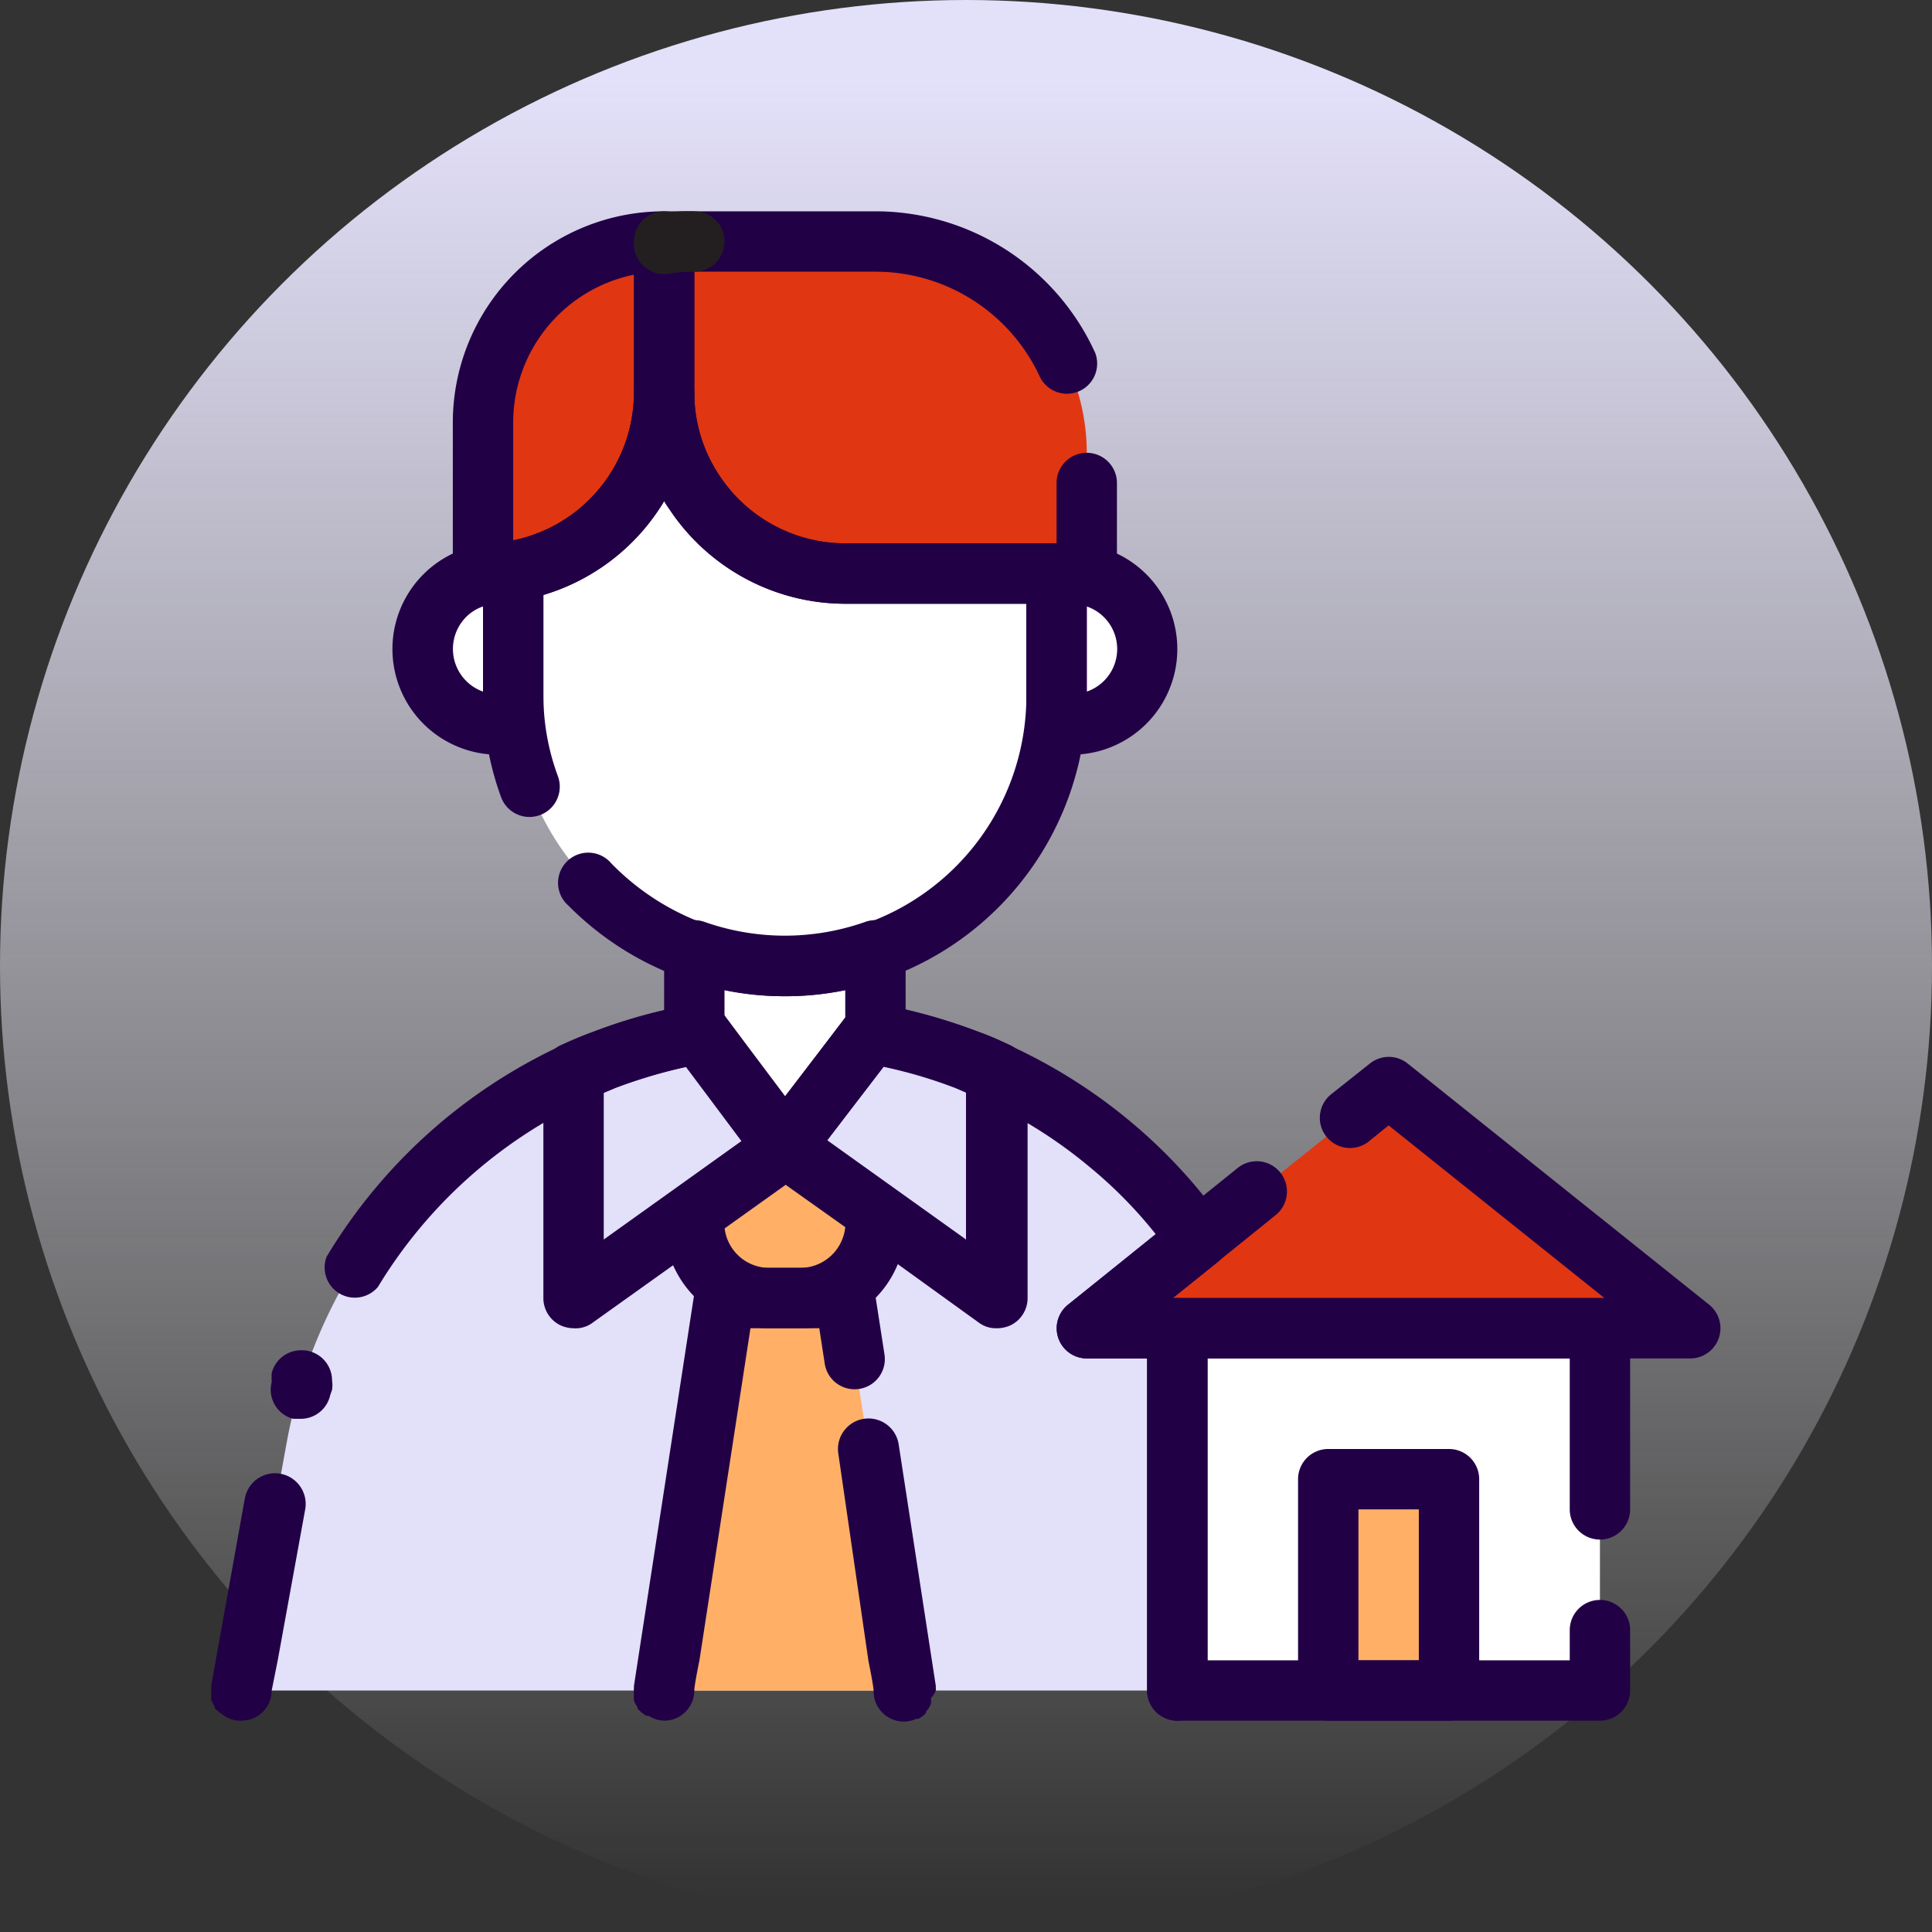 <svg xmlns="http://www.w3.org/2000/svg" viewBox="0 0 64 64"><rect x="0" y="0" width="64" height="64" fill="#333333" stroke="none"/><defs><linearGradient id="a" x1="32" x2="32" y1="62.93" y2="2.61" gradientUnits="userSpaceOnUse"><stop offset="0" stop-color="#fff" stop-opacity="0"/><stop offset="1" stop-color="#e3e0fa"/></linearGradient></defs><circle cx="32" cy="32" r="32" fill="url(#a)"/><path fill="#e3e0fa" d="M36,44h3V56H8l1.5-8.23A16.81,16.81,0,0,1,19,35.53c.33-.15.66-.29,1-.42a16.78,16.78,0,0,1,3.14-.87L26,38l2.88-3.76a16.67,16.67,0,0,1,3.15.87c.34.13.67.27,1,.42a16.9,16.9,0,0,1,6.68,5.53Z"/><polygon fill="#ffb066" points="30 56 22 56 24 43 28 43 30 56"/><path fill="#fff" d="M29,31.48V34l-.15.24L26,38l-2.83-3.76L23,34V31.48a8.91,8.91,0,0,0,6,0Z"/><path fill="#fff" d="M35,19v4a9,9,0,0,1-6,8.48,8.91,8.91,0,0,1-6,0A9,9,0,0,1,17,23V19H16a6,6,0,0,0,6-6,5.9,5.9,0,0,0,1,3.31A6,6,0,0,0,28,19Z"/><path fill="#fff" d="M17,19v5h-.5a2.5,2.5,0,1,1,0-5Z"/><path fill="#fff" d="M37.5,19H38a0,0,0,0,1,0,0v5a0,0,0,0,1,0,0h-.5A2.5,2.5,0,0,1,35,21.5v0A2.5,2.5,0,0,1,37.5,19Z" transform="rotate(180 36.5 21.5)"/><path fill="#e13612" d="M22,8v5a6,6,0,0,1-6,6V14A6,6,0,0,1,22,8Z"/><path fill="#e13612" d="M36,15v4H28a6,6,0,0,1-5-2.69A5.9,5.9,0,0,1,22,13V8.08A5.47,5.47,0,0,1,23,8h6A7,7,0,0,1,36,15Z"/><path fill="#fff" d="M22,8h1a5.47,5.47,0,0,0-1,.08Z"/><path fill="#ffb066" d="M29,40.5A2.49,2.49,0,0,1,26.5,43h-1A2.5,2.5,0,0,1,23,40.5a2.34,2.34,0,0,1,0-.38L26,38l3,2.12A2.34,2.34,0,0,1,29,40.5Z"/><path fill="#e3e0fa" d="M26 38l-3 2.12L19 43V35.53c.33-.15.66-.29 1-.42a16.78 16.78 0 0 1 3.14-.87L26 38zM33 35.53V43l-4-2.88L26 38h0l2.88-3.76a16.67 16.67 0 0 1 3.15.87C32.34 35.24 32.67 35.38 33 35.53z"/><rect width="14" height="12" x="39" y="44" fill="#fff"/><polygon fill="#e13612" points="56 44 36 44 39.68 41.06 46 36 56 44"/><rect width="4" height="7" x="44" y="49" fill="#ffb066"/><path fill="#220046" d="M29.3,44.87l-.31-2A1,1,0,0,0,28,42H24a1,1,0,0,0-1,.85l-2,13s0,0,0,.08A.14.14,0,0,0,21,56a.8.8,0,0,0,0,.15,1.16,1.16,0,0,0,0,.18.84.84,0,0,0,.11.21s0,.08.06.11l0,0a.92.92,0,0,0,.25.19l.07,0A1,1,0,0,0,22,57a1,1,0,0,0,1-1c0-.18.17-1,.17-1l1.69-11h2.28l.18,1.17a1,1,0,0,0,1.14.84A1,1,0,0,0,29.3,44.87Z"/><path fill="#220046" d="M31 55.93s0 0 0-.08l-1.23-8a1 1 0 0 0-2 .3l1 6.88s.17.82.17 1a1 1 0 0 0 1 1 1 1 0 0 0 .41-.09l.07 0a.92.92 0 0 0 .25-.19l0 0s0-.07.06-.11a.84.84 0 0 0 .11-.21 1.16 1.16 0 0 0 0-.18A.8.8 0 0 0 31 56 .14.14 0 0 0 31 55.93zM26 39h0a1 1 0 0 1-.8-.4l-2.83-3.76a.33.33 0 0 1-.06-.1l-.14-.24A1 1 0 0 1 22 34V31.48a1 1 0 0 1 .43-.82 1 1 0 0 1 .91-.12 8 8 0 0 0 5.32 0 1 1 0 0 1 .91.12 1 1 0 0 1 .43.82V34a1 1 0 0 1-.15.53l-.15.24-2.94 3.84A1 1 0 0 1 26 39zm-2-5.28l2 2.63 2-2.64V32.8a10 10 0 0 1-4 0z"/><path fill="#220046" d="M26,33a9.66,9.66,0,0,1-3.34-.58A10.07,10.07,0,0,1,18.83,30a1,1,0,1,1,1.42-1.4,8.25,8.25,0,0,0,3.09,2A8,8,0,0,0,34,23V20H28a7,7,0,0,1-5.83-3.14A2.33,2.33,0,0,1,22,16.6a7,7,0,0,1-4,3.11V23a7.73,7.73,0,0,0,.48,2.71,1,1,0,0,1-1.88.7A9.88,9.88,0,0,1,16,23V20a1,1,0,0,1,0-2,5,5,0,0,0,5-5,1,1,0,0,1,2,0,4.92,4.92,0,0,0,.83,2.75A5,5,0,0,0,28,18h7a1,1,0,0,1,1,1v4a10,10,0,0,1-6.67,9.42A9.56,9.56,0,0,1,26,33Z"/><path fill="#220046" d="M17 25h-.5a3.5 3.5 0 1 1 0-7H17a1 1 0 0 1 1 1v5A1 1 0 0 1 17 25zm-1-4.91a1.43 1.43 0 0 0-.56.35A1.5 1.5 0 0 0 16 22.91zM35.5 25H35a1 1 0 0 1-1-1V19a1 1 0 0 1 1-1h.5a3.5 3.5 0 0 1 0 7zm.5-4.91v2.82a1.49 1.49 0 0 0 0-2.82z"/><path fill="#220046" d="M16,20a1,1,0,0,1-1-1V14a7,7,0,0,1,7-7,1,1,0,0,1,1,1v5A7,7,0,0,1,16,20ZM21,9.1A5,5,0,0,0,17,14v3.9A5,5,0,0,0,21,13Z"/><path fill="#220046" d="M36,20H28a7,7,0,0,1-5.83-3.14A6.83,6.83,0,0,1,21,13V8.08a1,1,0,0,1,.82-1A6,6,0,0,1,23,7h6a8,8,0,0,1,7.28,4.69,1,1,0,0,1-1.82.82A6,6,0,0,0,29,9H23v4a4.92,4.92,0,0,0,.83,2.75A5,5,0,0,0,28,18h7V16a1,1,0,0,1,2,0v3A1,1,0,0,1,36,20Z"/><path fill="none" stroke="#231f20" stroke-linecap="round" stroke-linejoin="round" stroke-width="2" d="M22,8h1a5.47,5.47,0,0,0-1,.08Z"/><path fill="#220046" d="M9.93 47l-.22 0A1 1 0 0 1 9 45.78 2.45 2.45 0 0 1 9 45.49H9a1 1 0 0 1 1-.76 1 1 0 0 1 1 1h0a1.06 1.06 0 0 1 0 .31l-.06.17A1 1 0 0 1 9.93 47zM40.3 41.84L38.85 43H39a1 1 0 0 1 1 1V56a1 1 0 0 1-1 1h0a1 1 0 0 1-1-1V45H36a1 1 0 0 1-.94-.67 1 1 0 0 1 .32-1.11l2.91-2.33a14.77 14.77 0 0 0-2.18-2.22 15.65 15.65 0 0 0-3.53-2.23l-.94-.4a15.77 15.77 0 0 0-2.37-.7l-2.51 3.27A1 1 0 0 1 26 39a1 1 0 0 1-.8-.4l-2.45-3.26a16.9 16.9 0 0 0-2.36.7l-.95.4a15.87 15.87 0 0 0-6.92 6.19 1 1 0 0 1-1.7-1 17.81 17.81 0 0 1 7.79-7c.35-.16.7-.31 1.06-.44A17.62 17.62 0 0 1 23 33.26a1 1 0 0 1 1 .38l2 2.71 2.08-2.72a1 1 0 0 1 1-.38 18.75 18.75 0 0 1 3.34.93c.36.13.71.28 1 .44a17.76 17.76 0 0 1 4 2.51 17.54 17.54 0 0 1 3.12 3.37A1 1 0 0 1 40.3 41.84zM10.11 50a1 1 0 1 0-2-.36L7 55.82v.07S7 56 7 56a.7.7 0 0 0 0 .14 1.13 1.13 0 0 0 0 .18 2.12 2.12 0 0 0 .11.21s0 .08.06.11l0 0a1.16 1.16 0 0 0 .21.16.5.5 0 0 0 .12.08A.9.9 0 0 0 8 57a1 1 0 0 0 1-1l.2-1z"/><path fill="#220046" d="M26.5,44h-1A3.5,3.5,0,0,1,22,40.5,3.31,3.31,0,0,1,22,40a1,1,0,0,1,.41-.64l3-2.12a1,1,0,0,1,1.16,0l3,2.12A1,1,0,0,1,30,40a3.31,3.31,0,0,1,0,.55A3.48,3.48,0,0,1,29,43,3.54,3.54,0,0,1,26.5,44ZM24,40.65A1.49,1.49,0,0,0,25.5,42h1A1.5,1.5,0,0,0,28,40.65l-2-1.42Z"/><path fill="#220046" d="M19,44a1.07,1.07,0,0,1-.46-.11A1,1,0,0,1,18,43V35.53a1,1,0,0,1,.58-.91c.35-.16.7-.31,1.06-.44A17.62,17.62,0,0,1,23,33.26a1,1,0,0,1,1,.38l2.75,3.66a1,1,0,0,1-.11,1.51l-7,5A.94.94,0,0,1,19,44Zm1-7.81v4.87l4.56-3.26-1.84-2.46a16.9,16.9,0,0,0-2.36.7Z"/><path fill="#220046" d="M33 44a.94.94 0 0 1-.58-.19l-6.93-5a1 1 0 0 1-.4-.42 1 1 0 0 1 .09-1l2.88-3.76a1 1 0 0 1 1-.38 18.52 18.52 0 0 1 3.34.93c.36.13.71.28 1.06.44a1 1 0 0 1 .58.91V43a1 1 0 0 1-.54.89A1.07 1.07 0 0 1 33 44zm-5.6-6.23L32 41.06V36.19L31.64 36a15.77 15.77 0 0 0-2.37-.7zM53 57H39a1 1 0 0 1-1-1V44a1 1 0 0 1 1-1H53a1 1 0 0 1 1 1v6a1 1 0 0 1-2 0V45H40V55H52V54a1 1 0 0 1 2 0v2A1 1 0 0 1 53 57z"/><path fill="#220046" d="M56 45H36a1 1 0 0 1-.94-.67 1 1 0 0 1 .32-1.11L41 38.69a1 1 0 0 1 1.26 1.56L38.85 43h14.3L46 37.28l-.63.51a1 1 0 1 1-1.25-1.56l1.26-1a1 1 0 0 1 1.25 0l10 8A1 1 0 0 1 56 45zM48 57H44a1 1 0 0 1-1-1V49a1 1 0 0 1 1-1h4a1 1 0 0 1 1 1v7A1 1 0 0 1 48 57zm-3-2h2V50H45z"/></svg>